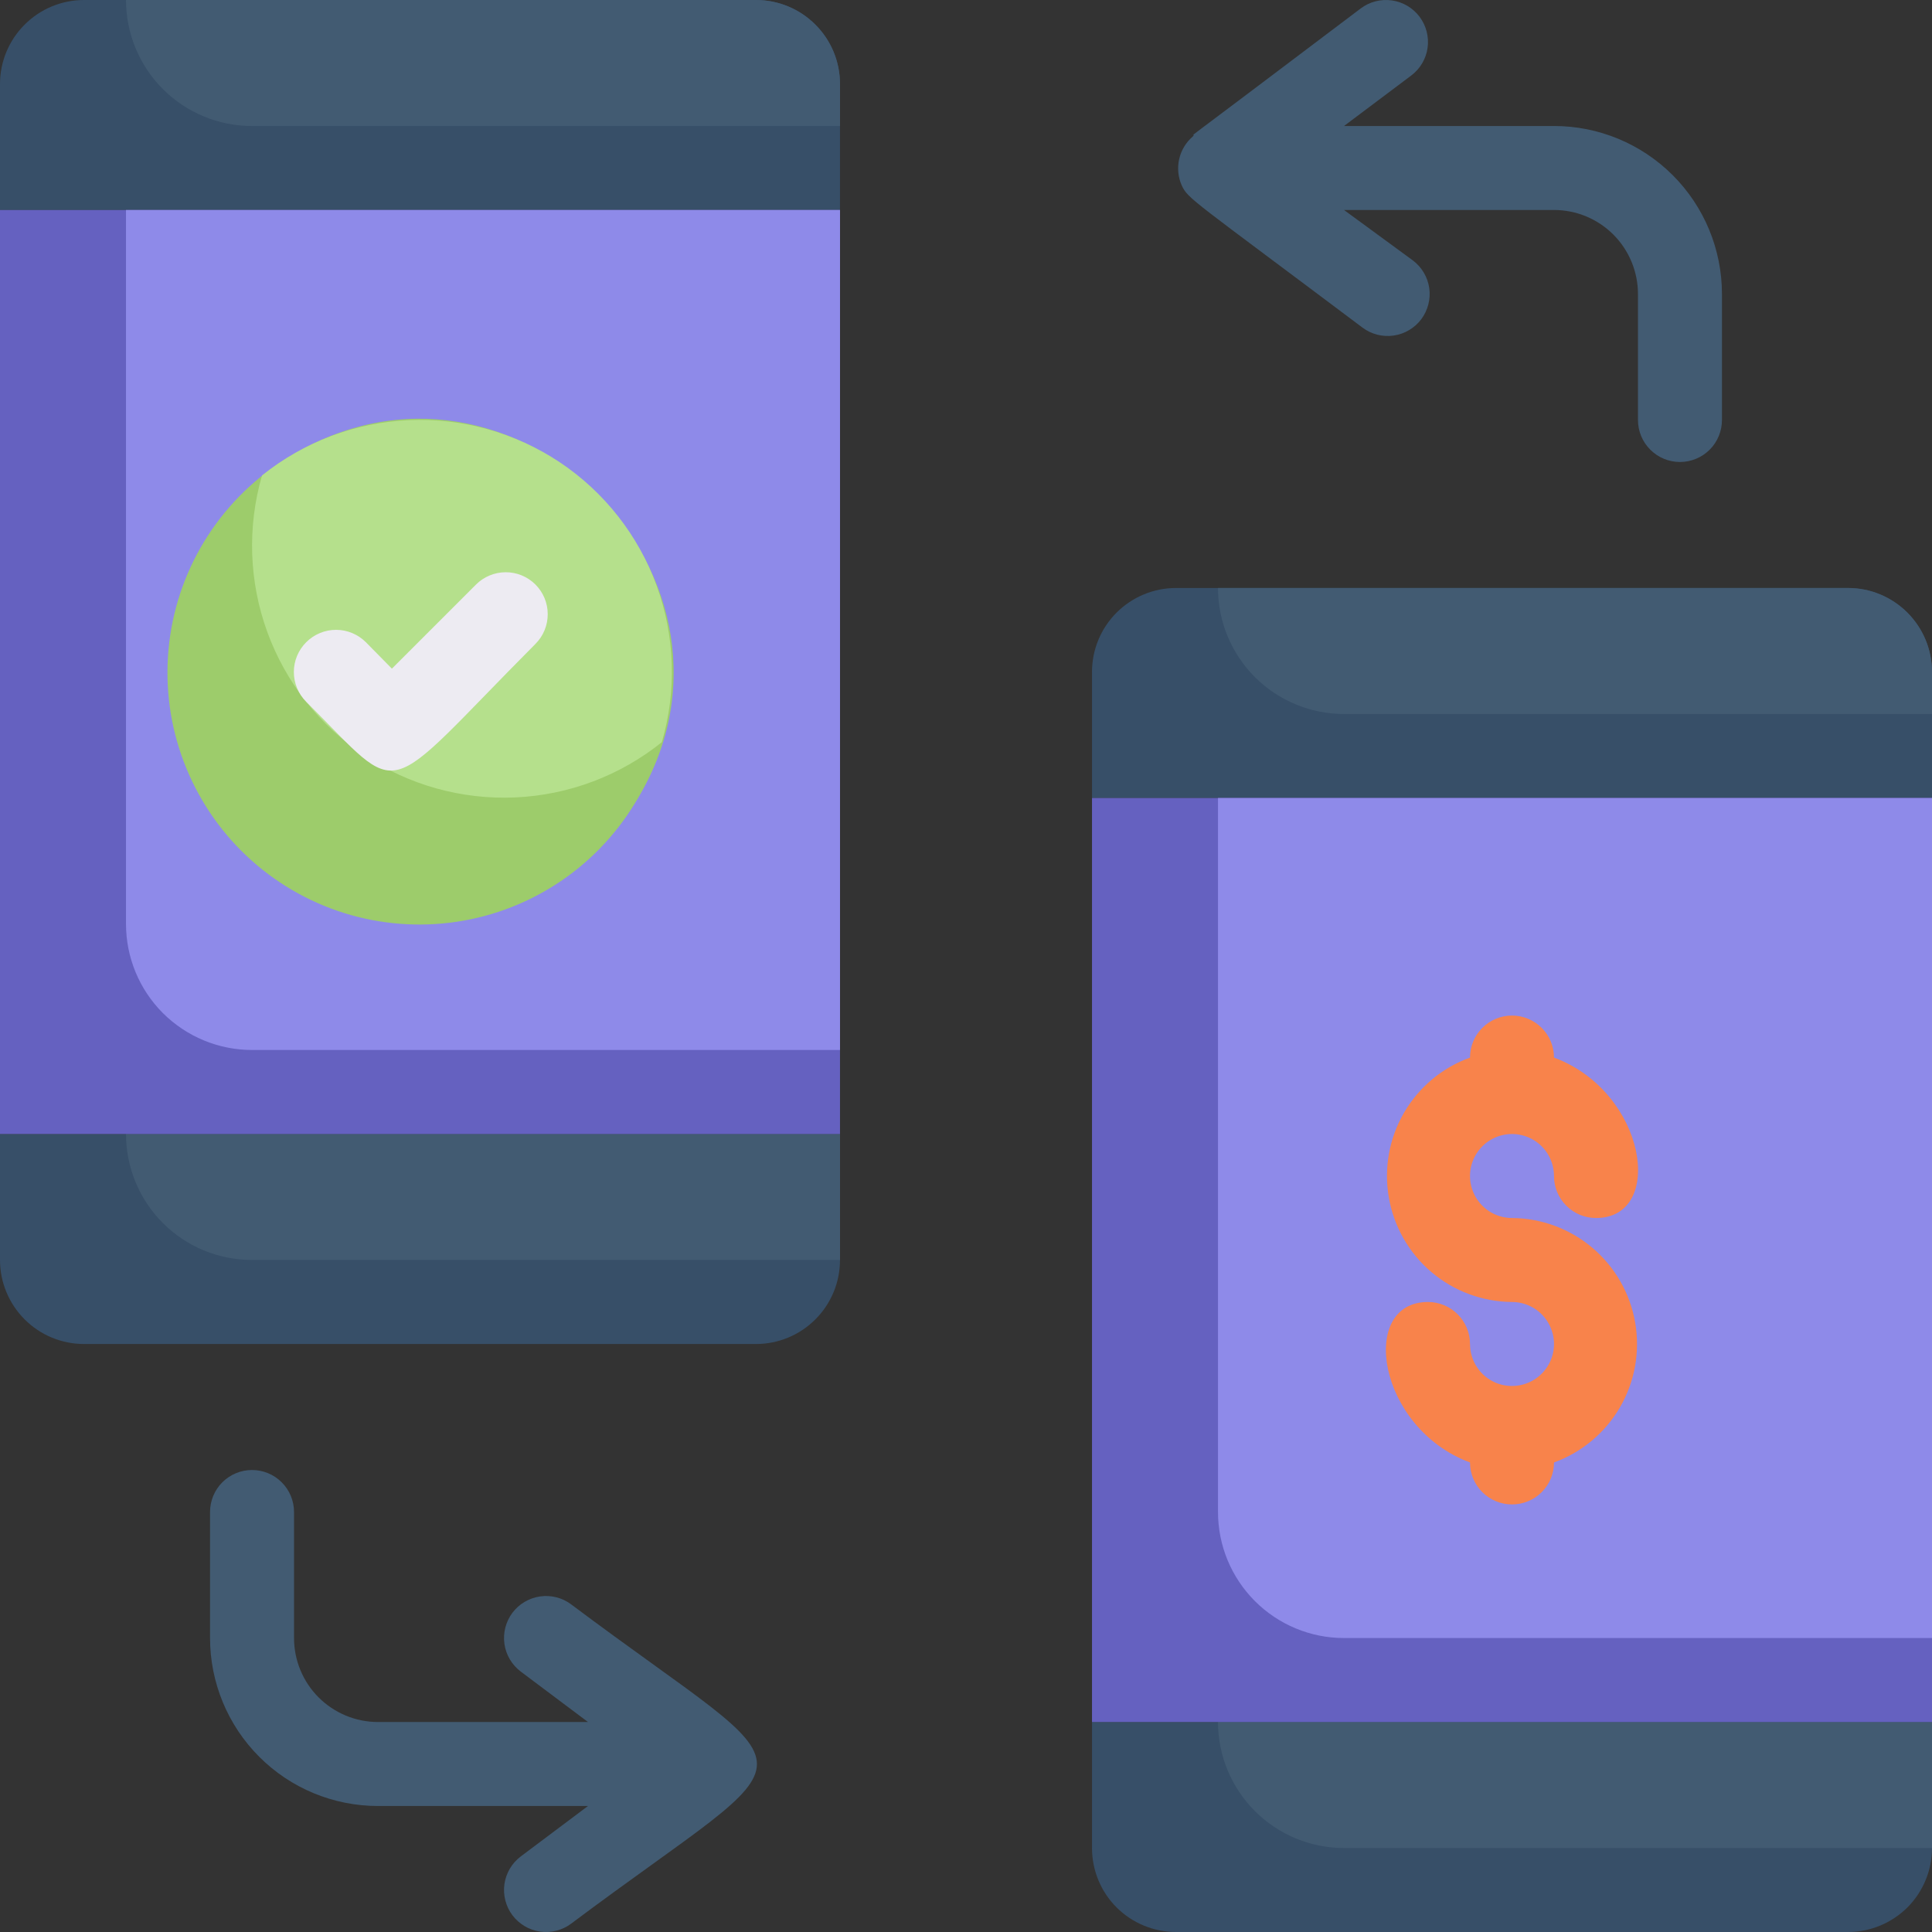 <svg width="32" height="32" viewBox="0 0 32 32" fill="none" xmlns="http://www.w3.org/2000/svg">
<rect x="0" y="0" width="32" height="32" fill="#333333" stroke="none"/>
<path d="M13.913 18.783V20.869C13.913 21.238 13.767 21.592 13.505 21.853C13.245 22.114 12.891 22.261 12.522 22.261H1.391C1.022 22.261 0.668 22.114 0.408 21.853C0.147 21.592 0 21.238 0 20.869V18.783H13.913Z" fill="#374F68"/>
<path d="M13.913 18.783V20.869H4.174C3.62 20.869 3.09 20.65 2.698 20.258C2.307 19.867 2.087 19.336 2.087 18.783H13.913Z" fill="#425B72"/>
<path d="M13.913 1.391V3.478H0V1.391C0 1.022 0.147 0.668 0.408 0.408C0.668 0.147 1.022 0 1.391 0H12.522C12.891 0 13.245 0.147 13.505 0.408C13.767 0.668 13.913 1.022 13.913 1.391Z" fill="#374F68"/>
<path d="M13.913 1.391V2.087H4.174C3.62 2.087 3.09 1.867 2.698 1.476C2.307 1.084 2.087 0.553 2.087 0H12.522C12.891 0 13.245 0.147 13.505 0.408C13.766 0.668 13.913 1.022 13.913 1.391Z" fill="#425B72"/>
<path d="M13.913 3.478H0V18.783H13.913V3.478Z" fill="#6561C0"/>
<path d="M13.913 3.478V17.391H4.174C3.62 17.391 3.09 17.171 2.698 16.78C2.307 16.389 2.087 15.858 2.087 15.304V3.478H13.913Z" fill="#8E8AE9"/>
<path d="M32 28.522V30.609C32 30.978 31.853 31.332 31.593 31.593C31.331 31.853 30.978 32 30.609 32H19.478C19.109 32 18.755 31.853 18.494 31.593C18.233 31.332 18.087 30.978 18.087 30.609V28.522H32Z" fill="#374F68"/>
<path d="M32 28.522V30.609H22.261C21.707 30.609 21.177 30.389 20.785 29.997C20.394 29.606 20.174 29.075 20.174 28.522H32Z" fill="#425B72"/>
<path d="M32 11.13V13.217H18.087V11.13C18.087 10.761 18.233 10.408 18.494 10.147C18.755 9.886 19.109 9.739 19.478 9.739H30.609C30.978 9.739 31.331 9.886 31.593 10.147C31.853 10.408 32 10.761 32 11.13Z" fill="#374F68"/>
<path d="M32 11.13V11.826H22.261C21.707 11.826 21.177 11.606 20.785 11.215C20.394 10.823 20.174 10.293 20.174 9.739H30.609C30.978 9.739 31.331 9.886 31.592 10.147C31.853 10.408 32 10.761 32 11.13Z" fill="#425B72"/>
<path d="M32 13.217H18.087V28.522H32V13.217Z" fill="#6561C0"/>
<path d="M32 13.217V27.131H22.261C21.707 27.131 21.177 26.911 20.785 26.519C20.394 26.128 20.174 25.597 20.174 25.044V13.217H32Z" fill="#8E8AE9"/>
<path d="M25.739 2.087H22.261L23.373 1.252C23.521 1.141 23.619 0.977 23.645 0.794C23.671 0.611 23.623 0.426 23.513 0.278C23.458 0.205 23.389 0.144 23.311 0.097C23.232 0.051 23.145 0.02 23.055 0.007C22.872 -0.019 22.686 0.028 22.539 0.139C19.061 2.769 19.895 2.115 19.756 2.261C19.642 2.359 19.563 2.491 19.53 2.638C19.498 2.784 19.513 2.938 19.575 3.075C19.68 3.297 19.742 3.304 22.567 5.426C22.714 5.537 22.9 5.584 23.082 5.558C23.173 5.545 23.26 5.515 23.338 5.468C23.417 5.422 23.486 5.36 23.541 5.287C23.595 5.214 23.635 5.131 23.658 5.042C23.68 4.954 23.686 4.862 23.673 4.771C23.66 4.681 23.629 4.594 23.582 4.515C23.536 4.437 23.474 4.368 23.401 4.313L22.261 3.478H25.739C26.108 3.478 26.462 3.625 26.723 3.886C26.983 4.147 27.13 4.501 27.13 4.87V6.957C27.13 7.141 27.203 7.318 27.334 7.448C27.464 7.579 27.641 7.652 27.826 7.652C28.01 7.652 28.187 7.579 28.318 7.448C28.448 7.318 28.521 7.141 28.521 6.957V4.87C28.521 4.132 28.228 3.424 27.706 2.902C27.184 2.38 26.477 2.087 25.739 2.087Z" fill="#425B72"/>
<path d="M9.461 26.574C9.314 26.463 9.128 26.416 8.945 26.442C8.763 26.468 8.598 26.566 8.487 26.713C8.377 26.861 8.329 27.046 8.355 27.229C8.381 27.412 8.479 27.576 8.626 27.687L9.739 28.522H6.261C5.892 28.522 5.538 28.375 5.277 28.114C5.016 27.853 4.87 27.499 4.87 27.13V25.044C4.87 24.859 4.797 24.682 4.666 24.552C4.536 24.421 4.359 24.348 4.174 24.348C3.99 24.348 3.813 24.421 3.682 24.552C3.552 24.682 3.479 24.859 3.479 25.044V27.13C3.479 27.868 3.772 28.576 4.294 29.098C4.815 29.62 5.523 29.913 6.261 29.913H9.739L8.626 30.748C8.553 30.803 8.492 30.871 8.445 30.95C8.399 31.029 8.368 31.116 8.355 31.206C8.342 31.296 8.347 31.389 8.37 31.477C8.393 31.566 8.432 31.649 8.487 31.722C8.542 31.795 8.611 31.856 8.689 31.903C8.768 31.95 8.855 31.98 8.945 31.993C9.036 32.006 9.128 32.001 9.216 31.978C9.305 31.956 9.388 31.916 9.461 31.861C13.566 28.786 13.559 29.649 9.461 26.574Z" fill="#425B72"/>
<path d="M10.518 13.301C10.19 13.842 9.744 14.302 9.212 14.645C8.68 14.989 8.077 15.207 7.449 15.283C6.821 15.359 6.183 15.291 5.585 15.085C4.987 14.878 4.443 14.538 3.996 14.091C3.548 13.643 3.209 13.1 3.002 12.501C2.795 11.903 2.728 11.266 2.804 10.637C2.88 10.009 3.098 9.406 3.441 8.875C3.785 8.343 4.244 7.896 4.786 7.569C8.501 5.287 12.807 9.628 10.518 13.301Z" fill="#9DCC6B"/>
<path d="M10.963 12.292C10.271 12.848 9.42 13.169 8.533 13.208C7.647 13.247 6.771 13.003 6.033 12.511C5.294 12.018 4.732 11.303 4.428 10.47C4.124 9.636 4.093 8.727 4.34 7.875C5.032 7.319 5.883 6.998 6.77 6.959C7.656 6.92 8.532 7.164 9.271 7.656C10.009 8.149 10.571 8.864 10.875 9.697C11.18 10.531 11.21 11.44 10.963 12.292Z" fill="#B5E08C"/>
<path d="M5.072 11.624C4.941 11.493 4.867 11.316 4.867 11.13C4.867 10.945 4.941 10.768 5.072 10.637C5.203 10.506 5.38 10.432 5.566 10.432C5.751 10.432 5.929 10.506 6.06 10.637L6.491 11.075L7.882 9.684C8.012 9.553 8.189 9.479 8.374 9.478C8.558 9.477 8.736 9.55 8.867 9.68C8.998 9.81 9.072 9.987 9.072 10.171C9.073 10.356 9 10.533 8.87 10.664C6.261 13.287 6.72 13.266 5.072 11.624Z" fill="#EDEBF2"/>
<path d="M25.043 20.174C24.906 20.174 24.771 20.133 24.657 20.057C24.543 19.98 24.453 19.872 24.401 19.744C24.348 19.617 24.334 19.477 24.361 19.343C24.388 19.208 24.454 19.084 24.552 18.986C24.649 18.889 24.773 18.823 24.908 18.796C25.043 18.769 25.183 18.783 25.31 18.836C25.437 18.888 25.545 18.977 25.622 19.092C25.698 19.206 25.739 19.341 25.739 19.478C25.739 19.663 25.812 19.84 25.943 19.97C26.073 20.101 26.25 20.174 26.435 20.174C27.589 20.174 27.276 18.087 25.739 17.517C25.739 17.332 25.666 17.155 25.535 17.025C25.405 16.894 25.228 16.821 25.043 16.821C24.859 16.821 24.682 16.894 24.552 17.025C24.421 17.155 24.348 17.332 24.348 17.517C23.888 17.683 23.501 18.007 23.255 18.43C23.009 18.853 22.92 19.349 23.003 19.832C23.086 20.314 23.335 20.752 23.708 21.069C24.081 21.386 24.554 21.561 25.043 21.565C25.181 21.565 25.315 21.606 25.43 21.682C25.544 21.759 25.633 21.867 25.686 21.995C25.739 22.122 25.753 22.262 25.726 22.397C25.699 22.532 25.633 22.655 25.535 22.753C25.438 22.85 25.314 22.916 25.179 22.943C25.044 22.97 24.904 22.956 24.777 22.904C24.65 22.851 24.541 22.762 24.465 22.647C24.389 22.533 24.348 22.398 24.348 22.261C24.348 22.076 24.274 21.899 24.144 21.769C24.014 21.639 23.837 21.565 23.652 21.565C22.497 21.565 22.81 23.652 24.348 24.223C24.348 24.407 24.421 24.584 24.552 24.715C24.682 24.845 24.859 24.918 25.043 24.918C25.228 24.918 25.405 24.845 25.535 24.715C25.666 24.584 25.739 24.407 25.739 24.223C26.199 24.056 26.586 23.732 26.832 23.309C27.078 22.886 27.167 22.39 27.084 21.907C27.001 21.425 26.751 20.987 26.378 20.67C26.005 20.353 25.533 20.178 25.043 20.174Z" fill="#F8834B"/>
</svg>
